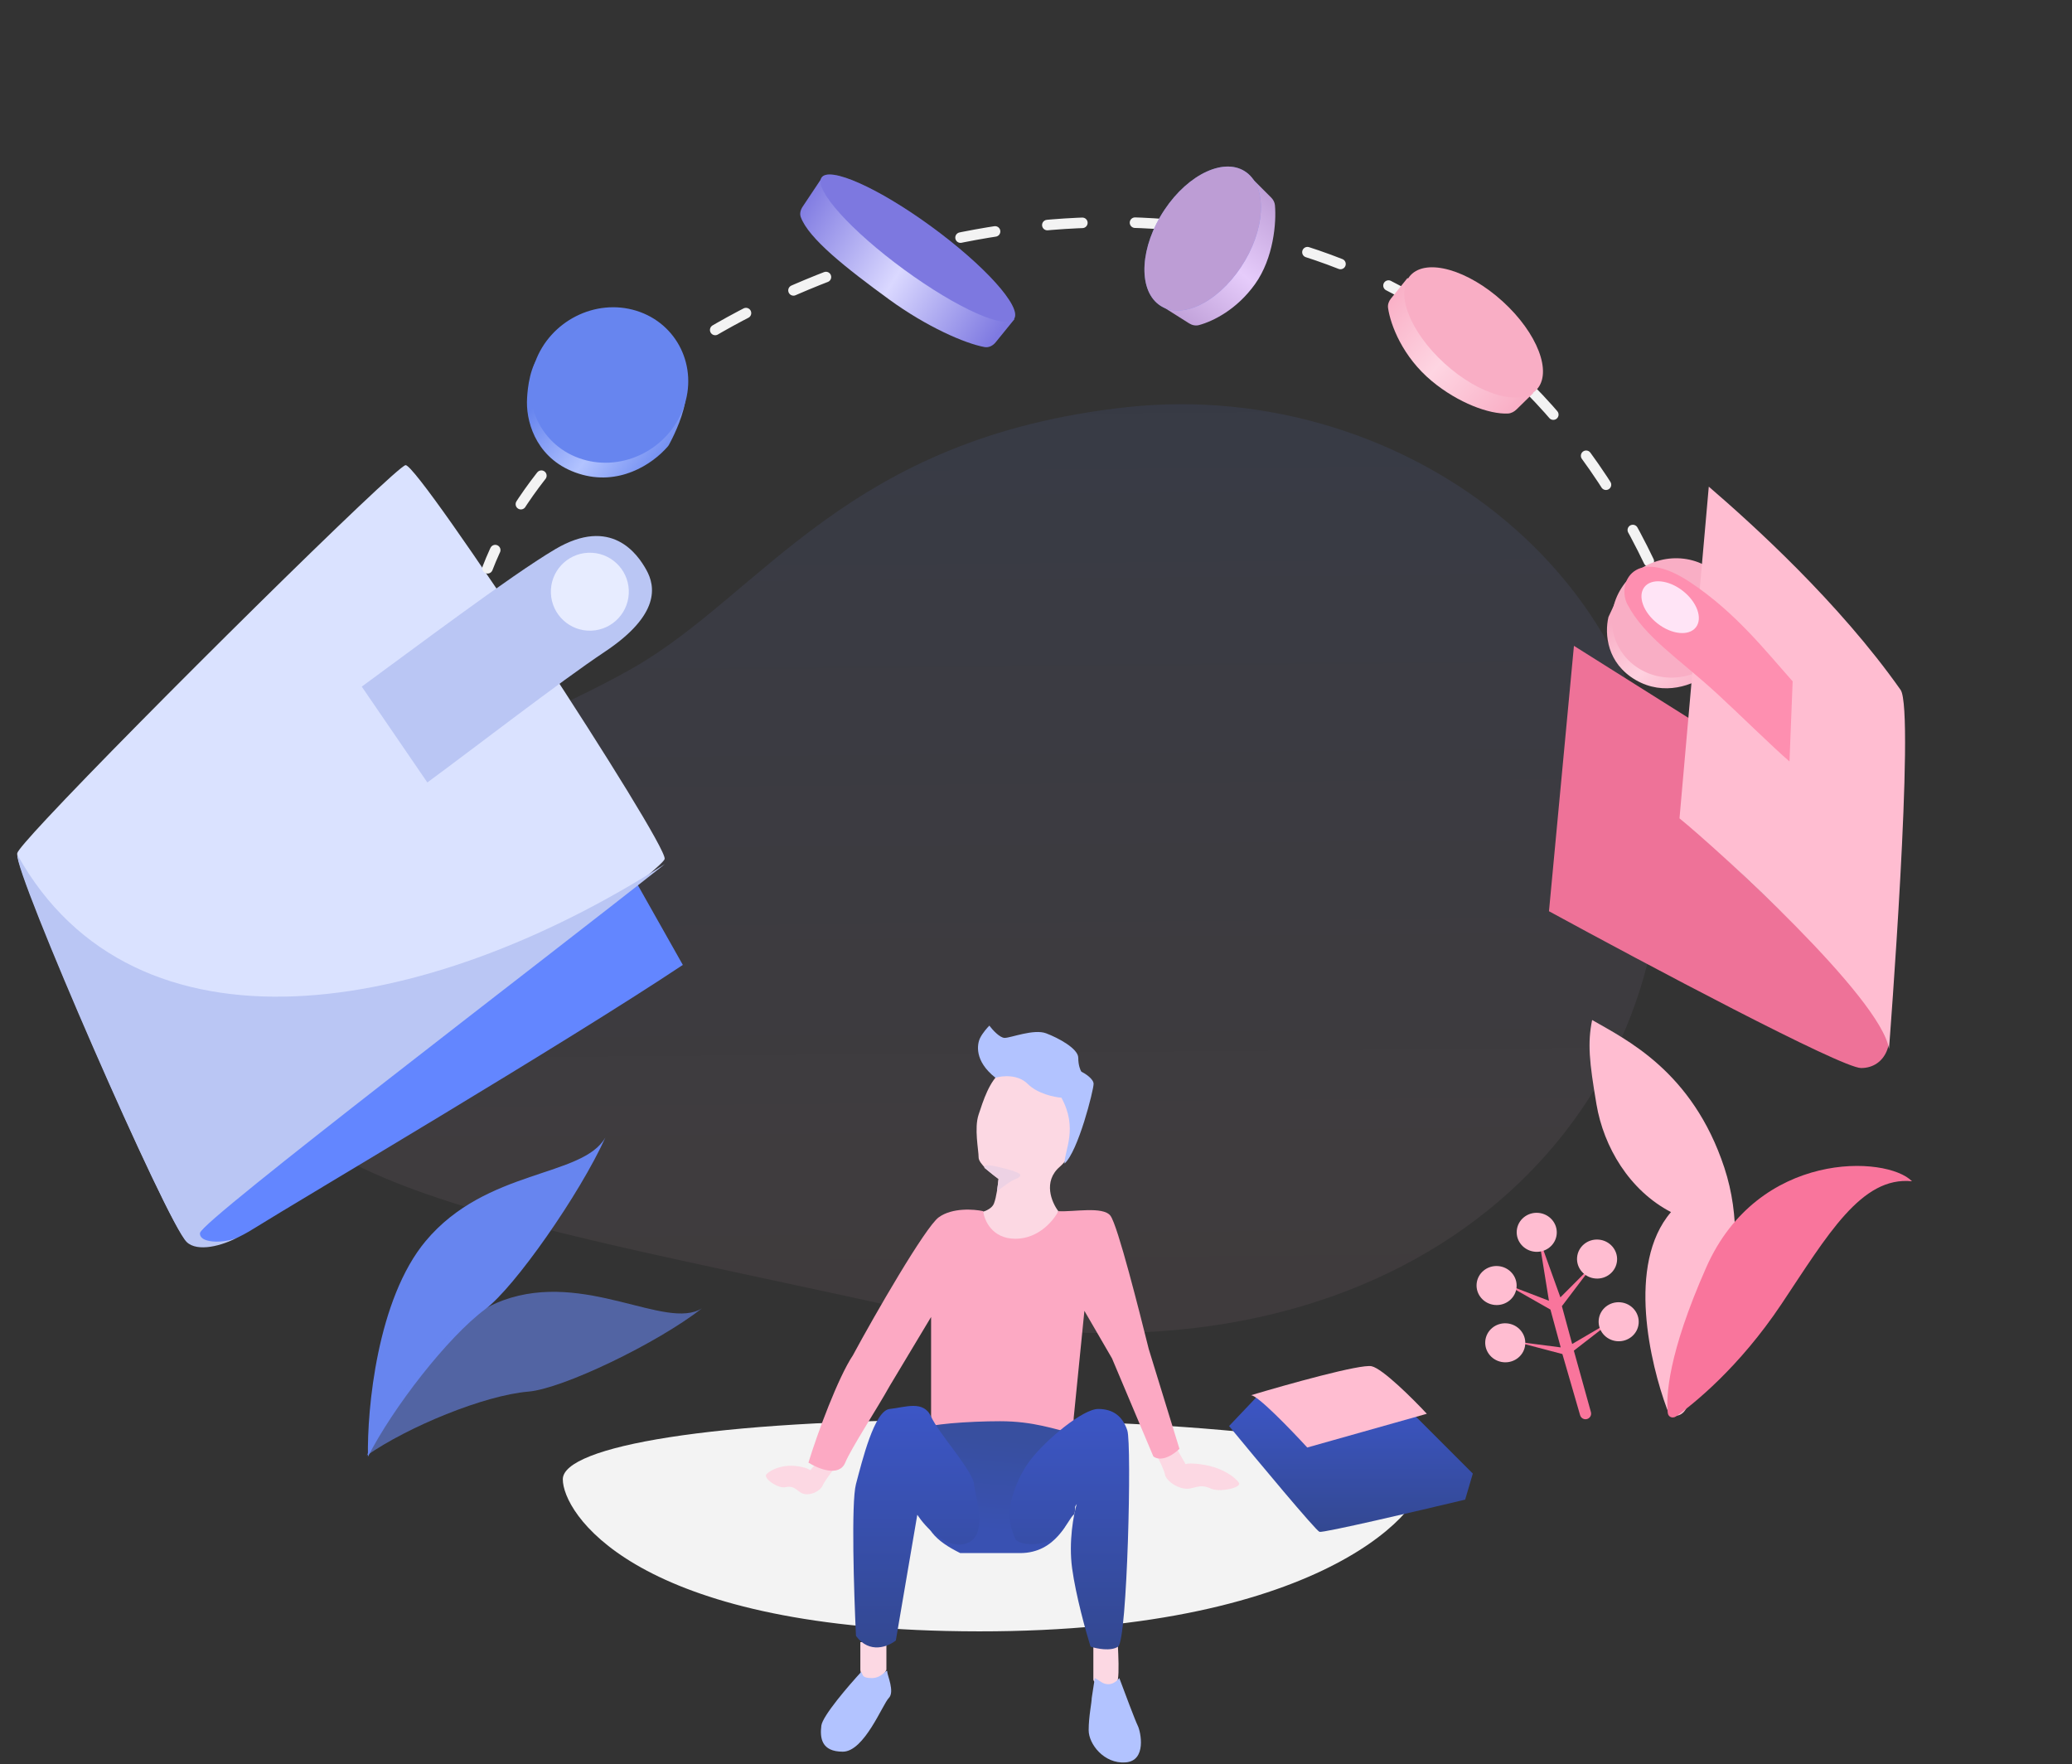 <svg width="578" height="492" viewBox="0 0 578 492" fill="none" xmlns="http://www.w3.org/2000/svg">
<rect x="0" y="0" width="578" height="492" fill="#333333" stroke="none"/>
<path d="M69.347 274.188C80.155 218.349 131.885 211.773 176.475 186.357C212.8 165.651 236.192 122.021 314.388 113.557C392.583 105.093 469.324 163.247 463.209 246.102C457.094 328.958 375.303 392.391 254.706 365.576C134.108 338.762 58.539 330.026 69.347 274.188Z" fill="url(#paint0_linear_5_400)" fill-opacity="0.15"/>
<path d="M481.021 325.683C472.111 298.64 453.356 289.845 444.14 284.486C442.826 290.955 443.334 296.091 445.347 307.995C447.361 319.898 454.511 332.005 466.134 338.063C453.591 352.684 460.496 380.689 464.967 392.803C465.979 395.545 468.943 395.491 470.363 392.866C476.721 381.114 489.995 352.921 481.021 325.683Z" fill="#FFBDD1"/>
<path d="M496.954 363.713C509.779 344.516 519.232 327.989 533.376 329.468C526.289 322.212 490.471 320.718 475.965 353.493C465.254 377.693 464.757 389.506 465.231 394.031C465.359 395.257 466.617 395.72 467.618 395.001C472.361 391.591 485.072 381.499 496.954 363.713Z" fill="#F9759C"/>
<path d="M439.036 376.708L443.8 393.851C444.059 394.782 443.422 395.724 442.461 395.829C441.703 395.913 440.995 395.439 440.783 394.707L435.842 377.657L422.428 374.12L435.373 375.798L432.508 365.25L420.012 358.149L432.089 362.789L429.204 344.959L435.283 361.84L444.795 352.316L435.702 364.301L438.567 374.85L450.355 367.941L439.036 376.708Z" fill="#F9759C"/>
<ellipse rx="5.589" ry="5.44" transform="matrix(-0.997 -0.083 -0.083 0.997 451.542 368.645)" fill="#FFBDD1"/>
<ellipse rx="5.589" ry="5.44" transform="matrix(-0.997 -0.083 -0.083 0.997 445.513 351.162)" fill="#FFBDD1"/>
<ellipse rx="5.589" ry="5.44" transform="matrix(-0.997 -0.083 -0.083 0.997 428.685 343.703)" fill="#FFBDD1"/>
<ellipse rx="5.589" ry="5.44" transform="matrix(-0.997 -0.083 -0.083 0.997 417.486 358.546)" fill="#FFBDD1"/>
<ellipse rx="5.589" ry="5.44" transform="matrix(-0.997 -0.083 -0.083 0.997 419.901 374.517)" fill="#FFBDD1"/>
<path d="M118.765 346.113C105.229 362.286 102.378 392.963 102.644 406.28C109.573 392.671 124.826 372.962 135.402 365.109C143.545 359.063 161.712 333.092 168.881 317.256C162.475 328.458 135.686 325.897 118.765 346.113Z" fill="#6785EF"/>
<path d="M140.397 362.651C122.098 369.283 107.386 394.272 102.318 405.937C113.807 397.93 135.016 389.172 147.409 388.128C156.95 387.325 183.207 374.733 195.793 364.931C185.72 371.139 163.271 354.36 140.397 362.651Z" fill="#6785EF" fill-opacity="0.6"/>
<path d="M190.482 269.122L178.042 247.073L175.946 242.838C175.946 242.838 58.672 332.376 56.028 338.087C53.384 343.798 55.827 351.98 70.626 342.762C84.667 334.016 157.154 291.313 190.482 269.122Z" fill="#6386FF"/>
<path d="M185.412 239.564C186.192 235.211 116.984 129.575 113.149 129.734C110.595 129.84 37.922 201.674 13.055 228.312C8.061 233.662 4.996 237.188 4.813 237.945C3.721 242.472 48.134 344.561 52.032 345.935C54.961 346.968 58.448 347.525 61.988 346.745C59.537 347.259 56.932 347.012 55.348 344.837C52.293 340.643 184.633 243.918 185.412 239.564Z" fill="#DAE2FF"/>
<path d="M55.787 343.859C56.164 340.488 152.906 266.842 185.472 241.002C118.095 284.133 37.519 297.084 4.863 238.424C3.771 242.95 46.5 341 52.082 346.413C55.05 349.291 62 347.5 66.5 345C64.482 346.121 60.759 346.615 58.275 346.101C56.722 345.779 55.653 345.063 55.787 343.859Z" fill="#BAC6F4"/>
<path d="M154.883 153.174C142.36 160.568 114.814 181.378 100.914 191.502L119.209 218.236C131.623 209.129 156.189 190.122 168.674 181.813C184.281 171.428 182.805 163.47 180.328 158.99C177.85 154.511 170.537 143.932 154.883 153.174Z" fill="#BAC6F4"/>
<circle cx="164.54" cy="165.031" r="10.874" transform="rotate(-2.379 164.54 165.031)" fill="#E7ECFF"/>
<path d="M481.5 226.5C439 -19 175.5 56 136 158.5" stroke="#F3F3F3" stroke-width="2.937" stroke-linecap="round" stroke-linejoin="round" stroke-dasharray="9.79 14.69"/>
<path d="M448.688 172.094L452.273 164.397L482.121 179.977L476.541 187.951C472.468 191.064 464.21 194.289 456.257 189.637C448.305 184.985 447.563 176.922 448.688 172.094Z" fill="url(#paint1_linear_5_400)"/>
<ellipse rx="16.805" ry="17.093" transform="matrix(0.868 0.496 -0.538 0.843 466.897 172.35)" fill="#F9AEC5"/>
<path d="M432.098 254.15L439.062 180.127L481.218 206.646L478.398 236.556C493.014 250.245 522.925 278.891 525.641 283.967C529.036 290.311 526.027 297.906 519.158 297.882C513.663 297.863 458.829 268.719 432.098 254.15Z" fill="#EE7298"/>
<path d="M526.951 292.515C526.951 292.515 534.294 198.242 530.187 192.412C512.985 167.992 488.77 146.128 476.678 135.732L468.51 228.245C479.44 237.161 524.623 278.2 526.951 292.515Z" fill="#FFBDD1"/>
<path d="M471.625 162.485C484.22 170.892 492.543 181.579 500.074 190.027L499.191 212.372C494.648 208.491 484.557 198.569 478.92 193.403C468.164 183.546 458.738 177.651 453.979 168.554C450.955 162.772 455.881 151.975 471.625 162.485Z" fill="#FE8FB0"/>
<ellipse cx="465.903" cy="169.346" rx="9.115" ry="5.757" transform="rotate(38.106 465.903 169.346)" fill="#FFE4F6"/>
<path d="M354.606 55.105L348 48.5L323.5 85L331.712 90.186C332.542 90.71 333.538 90.927 334.484 90.668C338.443 89.581 345.003 86.348 350.079 79.27C355.328 71.953 356.076 61.949 355.659 57.253C355.586 56.433 355.188 55.688 354.606 55.105Z" fill="url(#paint2_linear_5_400)"/>
<ellipse rx="13.328" ry="22.128" transform="matrix(-0.8 -0.6 -0.554 0.832 335.495 66.53)" fill="#6785EF"/>
<ellipse rx="13.328" ry="22.128" transform="matrix(-0.8 -0.6 -0.554 0.832 335.495 66.53)" fill="#F9AEC5" fill-opacity="0.59"/>
<path d="M146.995 112.139C146.997 111.779 147.058 105.861 149.048 101.499C154.893 88.69 193.499 99.02 191.048 112.499C190.182 117.259 187.393 122.62 186.658 123.977C186.539 124.197 186.398 124.401 186.227 124.596C181.86 129.601 172.522 135.66 161.432 132.105C150.134 128.484 146.938 118.564 146.995 112.173L146.995 112.139Z" fill="url(#paint3_linear_5_400)"/>
<ellipse rx="21.659" ry="22.03" transform="matrix(0.955 0.296 -0.342 0.94 169.976 107.377)" fill="#6785EF"/>
<path d="M423.091 114.157L427.755 109.584L392.633 77.542L387.995 83.293C387.4 84.031 387.071 84.962 387.21 85.909C387.903 90.647 391.259 99.516 399.439 106.308C406.766 112.392 415.467 115.59 420.648 115.335C421.584 115.289 422.422 114.812 423.091 114.157Z" fill="url(#paint4_linear_5_400)"/>
<ellipse rx="11.86" ry="23.736" transform="matrix(0.684 -0.729 -0.74 -0.673 411.076 92.716)" fill="#F9AEC5"/>
<path d="M223.891 57.663L229 50L283 89L277.735 95.48C276.954 96.441 275.812 97.011 274.656 96.801C269.194 95.809 258.471 91.134 248 83.5C236.132 74.848 225.566 66.554 223.377 60.53C223.032 59.579 223.318 58.523 223.891 57.663Z" fill="url(#paint5_linear_5_400)"/>
<path d="M252.248 75.217C237.399 64.367 227.058 52.883 229.151 49.567C231.245 46.251 244.98 52.359 259.829 63.209C274.679 74.059 285.02 85.543 282.926 88.859C280.833 92.175 267.098 86.067 252.248 75.217Z" fill="#6785EF"/>
<path d="M252.248 75.217C237.399 64.367 227.058 52.883 229.151 49.567C231.245 46.251 244.98 52.359 259.829 63.209C274.679 74.059 285.02 85.543 282.926 88.859C280.833 92.175 267.098 86.067 252.248 75.217Z" fill="#D84AA8" fill-opacity="0.2"/>
<path d="M397 412.583C397 421.742 366.302 457.256 263.744 454.887C175.937 452.858 157 421.742 157 412.583C157 403.424 198.813 396 269.326 396C339.838 396 397 403.424 397 412.583Z" fill="#F3F3F3"/>
<path d="M277.27 335.664C276.585 337.375 274.133 338.087 272.993 338.23C273.278 340.653 275.815 345.842 283.684 347.211C291.553 348.579 294.661 341.509 295.231 337.802C293.378 335.379 290.869 329.506 295.659 325.4C301.646 320.268 304.212 303.59 296.514 298.885C288.816 294.181 281.25 297.504 279.408 298.885C275.987 301.451 274.276 307.011 272.993 310.86C271.71 314.709 272.993 320.696 272.993 322.834C272.993 324.545 276.699 327.538 278.553 328.821C278.41 330.389 277.954 333.953 277.27 335.664Z" fill="#FCD8E3"/>
<path d="M324.949 411.153C324.813 410.215 323.215 406.761 322.259 405.151C322.728 404.689 323.835 403.711 324.508 403.493C325.18 403.274 326.951 403.195 327.752 403.183L330.726 408.365C331.306 408.053 334.054 408.107 337.141 408.793C340.99 409.648 344.411 411.787 345.605 413.573C346.489 414.896 340.264 416.343 337.73 415.165C334.309 413.573 333.074 415.578 330.339 415.165C327.603 414.752 325.166 412.642 324.949 411.153Z" fill="#FCD8E3"/>
<path d="M229.51 414.271C229.855 413.406 231.925 410.506 233.043 409.21C232.821 408.643 232.269 407.414 231.835 407.029C231.4 406.643 230.128 406.105 229.546 405.884L226.02 410.084C225.678 409.633 223.657 408.966 221.224 408.818C218.189 408.634 215.132 409.794 213.794 411.198C212.802 412.238 216.97 415.255 219.128 414.785C222.043 414.15 222.42 416.398 224.526 416.716C226.631 417.034 228.962 415.645 229.51 414.271Z" fill="#FCD8E3"/>
<path d="M237.924 378.002C233.819 384.16 228.088 399.527 225.522 407.938C228.231 409.648 234.076 412.043 235.786 407.938C237.497 403.832 244.624 392.97 248.188 386.555L259.735 367.31V409.221C261.445 408.365 269.999 406.655 280.262 406.655C289.158 406.655 296.086 410.931 299.507 410.931V395.536L302.501 365.6L310.198 378.857L321.745 406.227C324.14 407.938 327.59 405.514 329.015 404.089L320.462 376.291C317.896 366.027 311.823 341.822 309.771 339.085C307.718 336.348 299.364 338.087 295.23 337.802C293.947 340.368 289.756 345.5 283.256 345.5C276.756 345.5 274.56 340.368 274.275 337.802C271.709 337.232 265.637 336.776 261.873 339.513C258.11 342.25 243.912 366.883 237.924 378.002Z" fill="#FCA9C3"/>
<path d="M258.025 398.529V403.661C258.025 404.089 257.854 411.872 257.597 419.057C257.34 426.269 261.018 429.748 267.861 433.169H275.559H284.539C294.803 433.169 297.797 423.761 299.507 422.478C300.876 421.452 298.224 408.08 299.507 399.812C294.233 398.672 288.388 396.391 278.98 396.391C270.427 396.391 258.025 397.246 258.025 398.529Z" fill="url(#paint6_linear_5_400)"/>
<path d="M240 465.698V458H247.27V465.698C247.27 465.698 245.987 468.691 243.421 468.691C240.855 468.691 240 466.696 240 465.698Z" fill="#FCD8E3"/>
<path d="M305 468.408V459H311.843C311.985 461.851 312.185 466.356 311.843 468.408C311.415 470.974 305 470.119 305 468.408Z" fill="#FCD8E3"/>
<path d="M229.121 481.287C229.463 478.55 236.819 470.026 240.24 466.319C240.81 467.032 240.24 468.03 243.233 468.03C246.227 468.03 247.51 465.037 247.51 466.32C247.51 467.175 249.648 471.879 247.938 473.59C246.227 475.3 241.095 488.558 235.108 488.558C229.121 488.558 228.693 484.709 229.121 481.287Z" fill="#B2C3FF"/>
<path d="M309.25 469.741C307.539 469.741 307.112 468.885 305.401 468.03L304.546 473.59C304.546 474.873 303.69 478.722 303.69 482.57C303.69 486.419 307.967 491.979 313.954 491.551C319.941 491.124 318.231 482.998 317.375 481.287C316.691 479.919 313.669 471.879 312.244 468.03C311.816 468.6 310.618 469.741 309.25 469.741Z" fill="#B2C3FF"/>
<path d="M238.78 413.925C237.412 419.057 238.21 444.289 238.78 456.263C242.544 461.395 247.761 459.257 249.899 457.546L255.886 422.478C258.024 425.757 263.67 431.972 269.144 430.604C275.986 428.893 272.137 417.774 271.709 413.925C271.282 410.076 261.873 399.812 259.735 395.108C257.597 390.404 252.465 392.542 248.188 392.97C243.912 393.397 240.491 407.51 238.78 413.925Z" fill="url(#paint7_linear_5_400)"/>
<path d="M289.243 430.604C286.016 430.943 283.969 430.176 283.256 429.321C282.686 428.038 281.546 424.873 281.546 422.478C281.546 419.485 283.256 412.642 287.533 407.082C291.809 401.523 302.073 392.97 306.35 392.97C310.626 392.97 313.192 395.108 314.475 398.957C315.758 402.806 314.475 457.546 311.909 459.257C309.856 460.625 305.922 459.827 304.211 459.257C302.928 455.123 300.106 444.973 299.079 437.446C298.053 429.919 299.507 422.336 300.362 419.485C297.939 422.763 297.369 429.748 289.243 430.604Z" fill="url(#paint8_linear_5_400)"/>
<path d="M273.42 289.477C272.565 291.188 271.71 295.892 277.697 300.596C279.55 300.026 283.941 299.57 286.678 302.307C289.415 305.044 294.09 306.013 296.086 306.156C300.79 314.709 296.941 320.838 296.941 324.545C300.79 321.123 305.067 304.017 305.067 302.307C305.067 300.938 302.786 299.456 301.645 298.885C301.36 298.458 300.79 297.089 300.79 295.036C300.79 292.471 295.231 289.477 291.809 288.194C288.388 286.911 281.973 289.477 280.263 289.477C278.894 289.477 276.841 287.196 275.986 286.056C275.416 286.626 274.104 288.108 273.42 289.477Z" fill="#B2C3FF"/>
<path d="M275.559 324.972C274.532 324.972 274.418 325.543 274.703 325.828L278.552 328.821L278.125 332.243C279.265 331.387 281.717 329.591 282.401 329.249C283.256 328.821 284.967 328.394 284.539 327.538C284.112 326.683 276.842 324.972 275.559 324.972Z" fill="#EDD2E4"/>
<path d="M368.087 427.242C367.061 426.9 350.838 407.427 342.855 397.734L350.981 389.181L365.521 401.583L393.747 393.885L410.853 410.991L408.715 418.261C395.6 421.398 369.114 427.584 368.087 427.242Z" fill="url(#paint9_linear_5_400)"/>
<path d="M348.843 389.181C348.871 389.167 348.903 389.157 348.939 389.152C358.954 386.15 379.558 380.373 382.627 381.055C385.706 381.74 394.174 390.179 398.023 394.313L364.666 403.721C360.06 398.696 350.615 388.915 348.939 389.152C348.907 389.162 348.874 389.171 348.843 389.181Z" fill="#FFBDD1"/>
<defs>
<linearGradient id="paint0_linear_5_400" x1="267.062" y1="372.183" x2="264.791" y2="113.302" gradientUnits="userSpaceOnUse">
<stop stop-color="#FFBDD1" stop-opacity="0.4"/>
<stop offset="1" stop-color="#6386FF" stop-opacity="0.59"/>
</linearGradient>
<linearGradient id="paint1_linear_5_400" x1="450.201" y1="173.003" x2="470.787" y2="196.604" gradientUnits="userSpaceOnUse">
<stop stop-color="#F9AEC5"/>
<stop offset="0.508" stop-color="#FED1DF"/>
<stop offset="1" stop-color="#F9AEC5"/>
</linearGradient>
<linearGradient id="paint2_linear_5_400" x1="349.404" y1="49.129" x2="321.216" y2="85.489" gradientUnits="userSpaceOnUse">
<stop stop-color="#BD9DD6"/>
<stop offset="0.508" stop-color="#E6CCFB"/>
<stop offset="1" stop-color="#BD9DD6"/>
</linearGradient>
<linearGradient id="paint3_linear_5_400" x1="149.154" y1="112.876" x2="181.664" y2="136.801" gradientUnits="userSpaceOnUse">
<stop stop-color="#6785EF"/>
<stop offset="0.508" stop-color="#B2C3FF"/>
<stop offset="1" stop-color="#6785EF"/>
</linearGradient>
<linearGradient id="paint4_linear_5_400" x1="428.185" y1="108.486" x2="391.858" y2="76.433" gradientUnits="userSpaceOnUse">
<stop stop-color="#F9AEC5"/>
<stop offset="0.508" stop-color="#FED5E2"/>
<stop offset="1" stop-color="#F9AEC5"/>
</linearGradient>
<linearGradient id="paint5_linear_5_400" x1="230.818" y1="44.14" x2="287.147" y2="79.234" gradientUnits="userSpaceOnUse">
<stop stop-color="#7E79E1"/>
<stop offset="0.508" stop-color="#DAD8FF"/>
<stop offset="1" stop-color="#7E79E1"/>
</linearGradient>
<linearGradient id="paint6_linear_5_400" x1="279.403" y1="401.523" x2="276.842" y2="426.755" gradientUnits="userSpaceOnUse">
<stop stop-color="#384F9F"/>
<stop offset="1" stop-color="#3951B2"/>
</linearGradient>
<linearGradient id="paint7_linear_5_400" x1="273.508" y1="392.115" x2="273.508" y2="460.012" gradientUnits="userSpaceOnUse">
<stop stop-color="#3C56C6"/>
<stop offset="1" stop-color="#334891"/>
</linearGradient>
<linearGradient id="paint8_linear_5_400" x1="273.508" y1="392.115" x2="273.508" y2="460.012" gradientUnits="userSpaceOnUse">
<stop stop-color="#3C56C6"/>
<stop offset="1" stop-color="#334891"/>
</linearGradient>
<linearGradient id="paint9_linear_5_400" x1="374.209" y1="389.181" x2="374.209" y2="427.256" gradientUnits="userSpaceOnUse">
<stop stop-color="#3C56C6"/>
<stop offset="1" stop-color="#334891"/>
</linearGradient>
</defs>
</svg>
